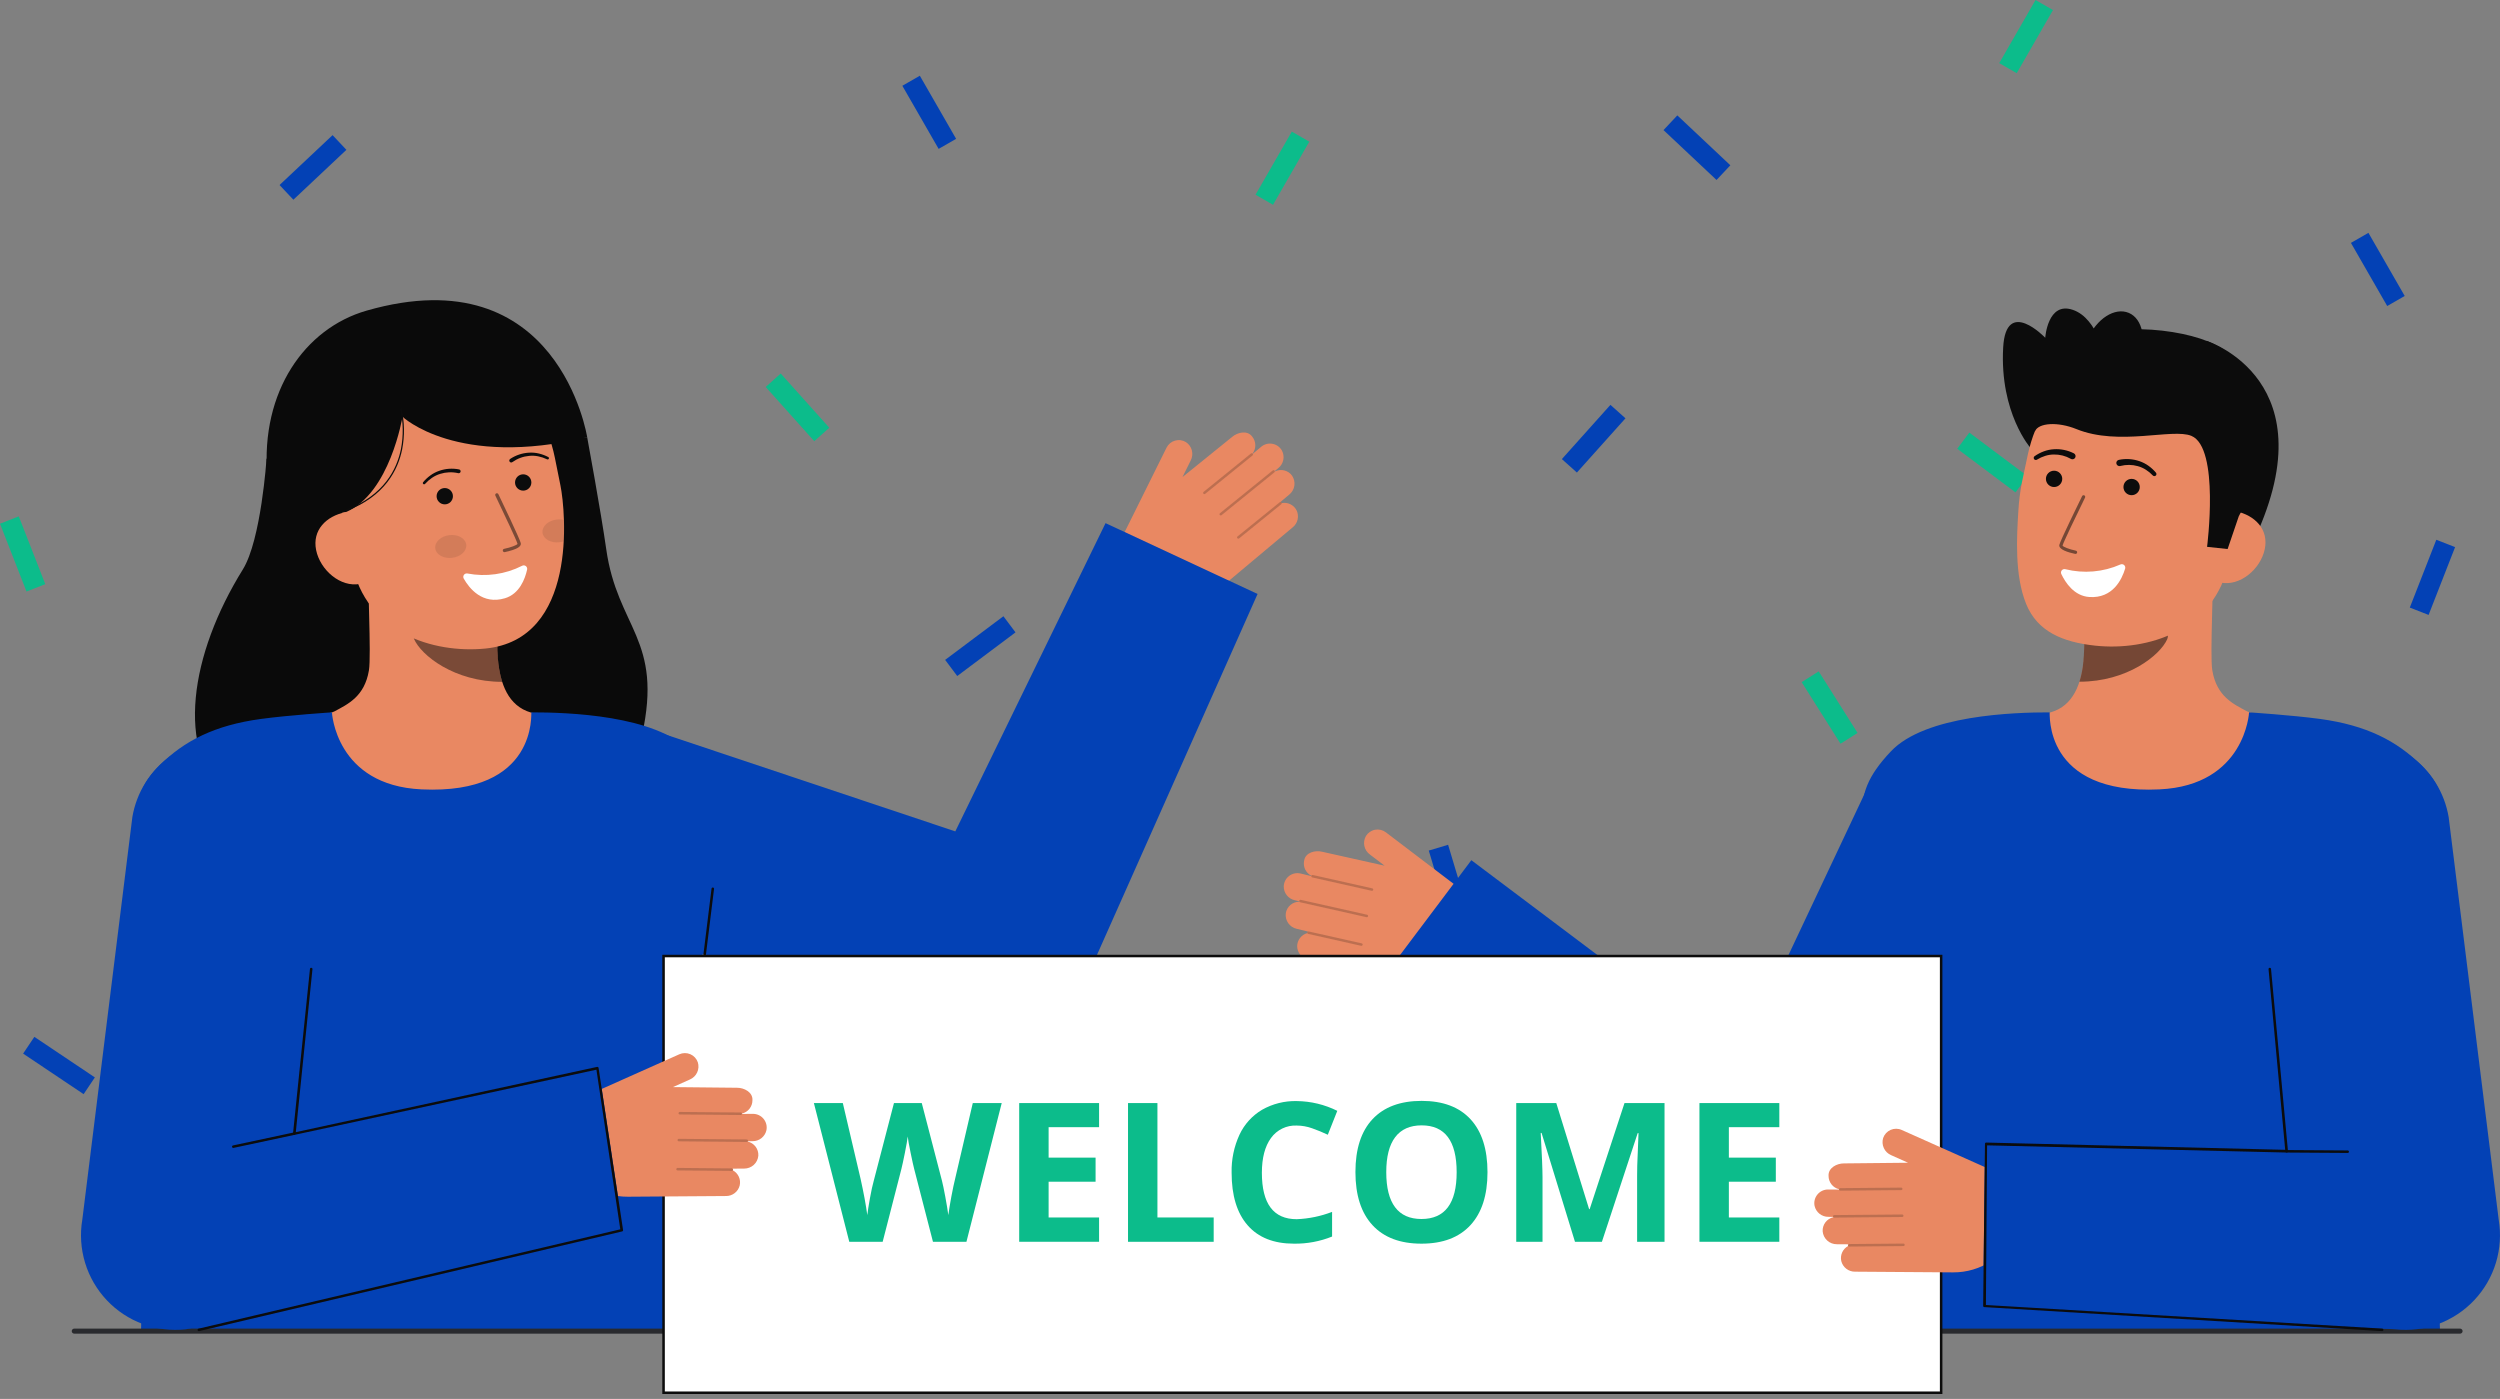    <svg
          width="277"
          height="155"
          viewBox="0 0 277 155"
          fill="none"
          xmlns="http://www.w3.org/2000/svg"
        >
          <rect x="0" y="0" width="277" height="155" fill="#808080" stroke="none"/>
          <g clip-path="url(#clip0_1_1577)">
            <path
              d="M269.943 59.807L267.006 67.32L269.088 68.134L272.025 60.621L269.943 59.807Z"
              fill="#0341B5"
            />
            <path
              d="M86.504 41.385L84.839 42.876L90.221 48.885L91.886 47.394L86.504 41.385Z"
              fill="#0CBC8B"
            />
            <path
              d="M111.177 68.279L104.721 73.115L106.061 74.904L112.517 70.068L111.177 68.279Z"
              fill="#0341B5"
            />
            <path
              d="M185.848 12.785L184.316 14.413L190.191 19.941L191.723 18.313L185.848 12.785Z"
              fill="#0341B5"
            />
            <path
              d="M143.132 14.583L139.112 21.576L141.05 22.69L145.07 15.697L143.132 14.583Z"
              fill="#0CBC8B"
            />
            <path
              d="M201.513 74.388L199.623 75.581L203.928 82.403L205.818 81.21L201.513 74.388Z"
              fill="#0CBC8B"
            />
            <path
              d="M113.857 107.606L111.858 108.605L115.463 115.821L117.462 114.822L113.857 107.606Z"
              fill="#0CBC8B"
            />
            <path
              d="M84.602 88.62L82.285 96.346L84.426 96.988L86.742 89.261L84.602 88.62Z"
              fill="#0341B5"
            />
            <path
              d="M224.532 112.697L217.832 117.19L219.077 119.046L225.777 114.553L224.532 112.697Z"
              fill="#0341B5"
            />
            <path
              d="M225.535 0.001L221.515 6.994L223.453 8.108L227.473 1.115L225.535 0.001Z"
              fill="#0CBC8B"
            />
            <path
              d="M2.082 57.213L-0 58.027L2.936 65.54L5.018 64.726L2.082 57.213Z"
              fill="#0CBC8B"
            />
            <path
              d="M218.2 47.931L216.86 49.721L223.316 54.557L224.656 52.767L218.2 47.931Z"
              fill="#0CBC8B"
            />
            <path
              d="M36.849 14.973L30.974 20.501L32.506 22.129L38.381 16.601L36.849 14.973Z"
              fill="#0341B5"
            />
            <path
              d="M101.918 8.39L99.98 9.504L104 16.497L105.938 15.383L101.918 8.39Z"
              fill="#0341B5"
            />
            <path
              d="M22.875 96.195L18.57 103.017L20.46 104.21L24.765 97.388L22.875 96.195Z"
              fill="#0CBC8B"
            />
            <path
              d="M3.807 114.883L2.562 116.74L9.266 121.233L10.511 119.376L3.807 114.883Z"
              fill="#0341B5"
            />
            <path
              d="M262.421 25.799L260.483 26.913L264.503 33.907L266.441 32.793L262.421 25.799Z"
              fill="#0341B5"
            />
            <path
              d="M178.436 44.858L173.055 50.867L174.72 52.358L180.102 46.349L178.436 44.858Z"
              fill="#0341B5"
            />
            <path
              d="M131.192 112.587L127.587 119.803L129.587 120.802L133.192 113.586L131.192 112.587Z"
              fill="#0CBC8B"
            />
            <path
              d="M160.449 93.601L158.308 94.243L160.625 101.969L162.766 101.328L160.449 93.601Z"
              fill="#0341B5"
            />
            <path
              d="M161.17 98.01L153.551 92.219C153.384 92.092 153.192 92.001 152.987 91.952C152.783 91.903 152.57 91.897 152.363 91.935C152.157 91.972 151.96 92.053 151.786 92.171C151.612 92.289 151.464 92.442 151.352 92.62C151.156 92.955 151.091 93.351 151.17 93.731C151.25 94.111 151.467 94.448 151.781 94.677L153.415 95.919L146.485 94.372C145.718 94.187 144.657 94.45 144.506 95.325C144.426 95.658 144.461 96.008 144.605 96.318C144.75 96.628 144.995 96.881 145.301 97.034C145.297 97.04 145.295 97.048 145.293 97.055C145.292 97.061 145.292 97.067 145.293 97.072L144.109 96.786C143.89 96.734 143.661 96.73 143.441 96.777C143.22 96.823 143.013 96.919 142.833 97.056C142.654 97.192 142.508 97.368 142.405 97.568C142.302 97.769 142.245 97.99 142.239 98.216C142.235 98.571 142.354 98.916 142.575 99.195C142.796 99.473 143.106 99.666 143.452 99.743L143.955 99.865C143.959 99.881 143.965 99.897 143.973 99.911C143.614 99.908 143.265 100.032 142.989 100.263C142.714 100.493 142.529 100.814 142.468 101.168C142.412 101.558 142.506 101.954 142.73 102.277C142.953 102.601 143.291 102.828 143.675 102.913L144.926 103.216C144.905 103.224 144.887 103.237 144.872 103.254C144.858 103.27 144.848 103.29 144.842 103.312C144.837 103.338 144.84 103.365 144.85 103.389C144.529 103.475 144.245 103.664 144.042 103.927C143.839 104.19 143.728 104.513 143.726 104.845C143.732 105.194 143.854 105.531 144.075 105.801C144.295 106.071 144.601 106.26 144.941 106.335L155.496 108.885C156.973 109.241 158.522 109.149 159.946 108.619C161.369 108.09 162.603 107.147 163.487 105.912C164.25 104.847 164.567 103.527 164.372 102.232C164.177 100.937 163.484 99.769 162.441 98.976L161.17 98.01Z"
              fill="#E98862"
            />
            <g opacity="0.2">
              <path
                d="M152.152 98.599C152.144 98.634 152.121 98.665 152.09 98.684C152.059 98.703 152.022 98.71 151.986 98.701L145.398 97.221C145.38 97.217 145.363 97.209 145.348 97.198C145.333 97.188 145.32 97.174 145.31 97.159C145.3 97.144 145.294 97.126 145.291 97.108C145.288 97.09 145.288 97.072 145.292 97.054C145.296 97.036 145.304 97.019 145.314 97.004C145.325 96.989 145.338 96.976 145.354 96.966C145.369 96.956 145.387 96.95 145.405 96.947C145.423 96.943 145.441 96.944 145.459 96.948L152.047 98.429C152.065 98.433 152.082 98.44 152.097 98.451C152.113 98.462 152.125 98.475 152.135 98.491C152.145 98.506 152.152 98.524 152.155 98.542C152.158 98.56 152.157 98.579 152.153 98.597L152.152 98.599Z"
                fill="#0C0C0C"
              />
            </g>
            <g opacity="0.2">
              <path
                d="M151.58 101.523C151.571 101.559 151.549 101.589 151.517 101.609C151.486 101.628 151.448 101.634 151.412 101.625L144.06 99.974C144.042 99.97 144.025 99.962 144.01 99.952C143.995 99.941 143.982 99.928 143.972 99.912C143.962 99.897 143.955 99.879 143.952 99.861C143.949 99.843 143.95 99.824 143.954 99.806C143.963 99.771 143.986 99.74 144.017 99.72C144.048 99.701 144.085 99.694 144.122 99.701L151.474 101.352C151.492 101.356 151.509 101.364 151.524 101.374C151.539 101.385 151.552 101.398 151.562 101.414C151.572 101.43 151.579 101.447 151.582 101.465C151.585 101.483 151.584 101.502 151.58 101.52V101.523Z"
                fill="#0C0C0C"
              />
            </g>
            <g opacity="0.2">
              <path
                d="M150.978 104.693C150.97 104.728 150.947 104.759 150.916 104.778C150.885 104.797 150.848 104.804 150.812 104.796L144.947 103.478C144.911 103.47 144.879 103.448 144.86 103.417C144.84 103.386 144.833 103.348 144.841 103.311C144.849 103.275 144.871 103.244 144.903 103.224C144.934 103.204 144.972 103.198 145.008 103.206L150.873 104.523C150.891 104.527 150.908 104.534 150.923 104.545C150.939 104.556 150.951 104.569 150.961 104.585C150.971 104.6 150.978 104.618 150.981 104.636C150.984 104.654 150.983 104.673 150.979 104.691L150.978 104.693Z"
                fill="#0C0C0C"
              />
            </g>
            <path
              d="M124.999 58.176L129.253 49.603C129.346 49.415 129.478 49.248 129.639 49.113C129.801 48.978 129.989 48.879 130.191 48.821C130.393 48.763 130.605 48.747 130.813 48.776C131.021 48.804 131.222 48.875 131.401 48.985C131.726 49.198 131.96 49.524 132.058 49.9C132.156 50.276 132.111 50.675 131.932 51.019L131.02 52.858L136.54 48.395C137.146 47.888 138.213 47.653 138.737 48.369C138.956 48.631 139.08 48.961 139.089 49.303C139.097 49.645 138.99 49.98 138.783 50.253C138.79 50.258 138.795 50.263 138.8 50.268C138.803 50.273 138.806 50.278 138.808 50.284L139.742 49.501C139.915 49.357 140.118 49.252 140.336 49.196C140.555 49.14 140.783 49.133 141.004 49.176C141.226 49.219 141.435 49.311 141.616 49.445C141.797 49.579 141.946 49.752 142.052 49.951C142.213 50.268 142.26 50.63 142.186 50.977C142.111 51.325 141.92 51.636 141.644 51.859L141.246 52.192C141.251 52.208 141.252 52.224 141.251 52.241C141.571 52.078 141.939 52.035 142.288 52.119C142.638 52.203 142.946 52.408 143.158 52.698C143.38 53.023 143.472 53.419 143.415 53.808C143.358 54.197 143.157 54.551 142.851 54.798L141.864 55.624C141.886 55.622 141.908 55.626 141.929 55.634C141.95 55.643 141.968 55.656 141.982 55.673C141.998 55.694 142.008 55.719 142.01 55.746C142.336 55.68 142.674 55.723 142.973 55.869C143.271 56.014 143.514 56.254 143.663 56.551C143.813 56.866 143.853 57.222 143.776 57.562C143.698 57.902 143.508 58.206 143.236 58.425L134.913 65.398C133.748 66.373 132.319 66.979 130.808 67.137C129.297 67.294 127.774 66.998 126.433 66.284C125.277 65.669 124.406 64.627 124.006 63.38C123.606 62.133 123.707 60.779 124.289 59.606L124.999 58.176Z"
              fill="#E98862"
            />
            <g opacity="0.2">
              <path
                d="M133.34 54.698C133.363 54.726 133.397 54.743 133.434 54.747C133.47 54.75 133.507 54.739 133.535 54.716L138.781 50.464C138.81 50.44 138.828 50.407 138.832 50.37C138.836 50.333 138.825 50.296 138.802 50.267C138.778 50.238 138.744 50.22 138.708 50.216C138.671 50.212 138.634 50.223 138.605 50.247L133.359 54.499C133.331 54.522 133.313 54.556 133.309 54.592C133.305 54.629 133.316 54.666 133.339 54.694L133.34 54.698Z"
                fill="#0C0C0C"
              />
            </g>
            <g opacity="0.2">
              <path
                d="M135.151 57.063C135.175 57.091 135.209 57.109 135.245 57.112C135.282 57.116 135.318 57.104 135.347 57.081L141.201 52.336C141.23 52.312 141.248 52.279 141.252 52.242C141.255 52.206 141.245 52.169 141.222 52.14C141.198 52.113 141.164 52.095 141.128 52.091C141.092 52.088 141.055 52.098 141.026 52.12L135.17 56.864C135.141 56.887 135.123 56.921 135.119 56.958C135.115 56.994 135.126 57.031 135.149 57.059L135.151 57.063Z"
                fill="#0C0C0C"
              />
            </g>
            <g opacity="0.2">
              <path
                d="M137.098 59.636C137.122 59.664 137.156 59.682 137.193 59.685C137.229 59.689 137.266 59.678 137.294 59.654L141.964 55.869C141.993 55.846 142.011 55.812 142.015 55.775C142.019 55.738 142.008 55.701 141.984 55.672C141.961 55.644 141.927 55.625 141.89 55.621C141.854 55.618 141.817 55.629 141.788 55.652L137.117 59.437C137.088 59.46 137.07 59.494 137.066 59.531C137.062 59.567 137.073 59.604 137.096 59.633L137.098 59.636Z"
                fill="#0C0C0C"
              />
            </g>
            <path
              d="M29.534 50.825C29.534 50.825 28.934 59.827 26.909 63.092C21.079 72.494 19.39 83.07 25.228 88.596C31.067 94.122 68.306 94.198 71.127 81.489C73.502 70.789 68.405 69.638 67.165 60.812C66.604 56.818 65.06 48.444 65.06 48.444"
              fill="#0A0A0A"
            />
            <path
              d="M61.489 79.626C61.425 79.617 60.712 91.454 46.961 90.422C37.442 89.708 34.048 79.608 33.83 79.608C34.856 79.39 36.585 79.073 37.04 78.83C38.539 78.024 40.393 77.186 40.877 74.275C41.157 72.599 40.683 64.014 40.829 62.316L55.44 65.579C55.236 69.164 53.807 77.475 58.816 78.946C59.649 79.189 60.547 79.413 61.489 79.626Z"
              fill="#E98862"
            />
            <path
              opacity="0.5"
              d="M55.645 75.549C55.416 74.812 55.269 74.052 55.206 73.282C55.045 71.525 55.077 69.757 55.301 68.007C52.332 67.606 49.534 66.381 47.226 64.469C46.955 65.471 45.462 69.85 45.876 70.802C46.656 72.602 50.326 75.549 55.645 75.549Z"
              fill="#0C0C0C"
            />
            <path
              d="M53.756 71.862C47.995 72.421 40.541 70.115 38.997 62.443L37.604 55.521C36.06 47.849 38.837 40.819 46.061 39.366C53.284 37.913 59.935 43.044 61.479 50.716L62.096 53.781C62.688 56.724 64.034 70.867 53.756 71.862Z"
              fill="#E98862"
            />
            <path
              opacity="0.1"
              d="M50.094 61.809C51.042 61.696 51.743 61.04 51.66 60.345C51.577 59.65 50.741 59.178 49.793 59.291C48.845 59.404 48.144 60.059 48.227 60.755C48.31 61.45 49.146 61.922 50.094 61.809Z"
              fill="#0C0C0C"
            />
            <path
              opacity="0.1"
              d="M60.111 59.029C60.195 59.723 61.032 60.195 61.98 60.083C62.144 60.063 62.305 60.026 62.462 59.974C62.506 59.146 62.508 58.349 62.484 57.612C62.221 57.546 61.947 57.53 61.678 57.565C60.73 57.676 60.029 58.332 60.111 59.029Z"
              fill="#0C0C0C"
            />
            <path
              opacity="0.5"
              d="M55.922 61.175C55.927 61.175 55.932 61.174 55.936 61.173C56.229 61.112 56.518 61.035 56.803 60.942C57.227 60.8 57.78 60.567 57.704 60.183C57.617 59.746 55.469 55.271 55.225 54.763C55.215 54.739 55.201 54.719 55.183 54.702C55.165 54.684 55.143 54.671 55.12 54.662C55.096 54.654 55.071 54.65 55.046 54.651C55.021 54.652 54.997 54.658 54.974 54.669C54.952 54.68 54.932 54.695 54.915 54.714C54.899 54.733 54.886 54.755 54.878 54.778C54.87 54.802 54.867 54.827 54.869 54.852C54.871 54.877 54.879 54.901 54.89 54.923C55.806 56.829 57.281 59.963 57.34 60.257C57.293 60.394 56.59 60.662 55.864 60.809C55.84 60.813 55.816 60.821 55.796 60.834C55.775 60.847 55.757 60.864 55.743 60.883C55.728 60.903 55.718 60.926 55.712 60.949C55.707 60.973 55.706 60.998 55.71 61.022C55.714 61.046 55.722 61.069 55.735 61.09C55.748 61.111 55.765 61.129 55.785 61.143C55.804 61.157 55.827 61.167 55.85 61.173C55.874 61.179 55.899 61.179 55.923 61.176L55.922 61.175Z"
              fill="#0C0C0C"
            />
            <path
              d="M31.84 58.007L38.316 56.742C43.208 54.696 44.596 46.171 44.596 46.171C44.596 46.171 50.633 51.92 65.061 48.444C65.061 48.444 61.927 28.302 40.622 34.417C33.753 36.388 28.887 43.39 29.61 52.665C30.118 59.162 31.84 58.007 31.84 58.007Z"
              fill="#0A0A0A"
            />
            <path
              d="M39.916 64.69C37.721 65.132 35.469 63.142 35.026 60.946C34.584 58.751 36.12 57.182 38.316 56.74L39.743 57.984L41.803 64.31L39.916 64.69Z"
              fill="#E98862"
            />
            <path
              d="M56.782 51.194C57.331 50.805 57.973 50.569 58.643 50.51C58.98 50.477 59.319 50.496 59.65 50.565C59.984 50.633 60.308 50.743 60.614 50.892L60.624 50.896C60.658 50.911 60.697 50.912 60.731 50.899C60.766 50.886 60.794 50.86 60.81 50.827C60.826 50.793 60.828 50.755 60.816 50.719C60.804 50.684 60.778 50.656 60.745 50.639C60.42 50.467 60.075 50.337 59.718 50.252C59.358 50.165 58.987 50.132 58.618 50.155C57.869 50.196 57.146 50.437 56.522 50.853C56.499 50.869 56.479 50.889 56.464 50.913C56.448 50.936 56.438 50.962 56.432 50.99C56.427 51.017 56.427 51.046 56.433 51.073C56.439 51.101 56.45 51.127 56.465 51.15C56.481 51.173 56.502 51.193 56.525 51.209C56.548 51.224 56.575 51.234 56.602 51.24C56.63 51.245 56.658 51.245 56.686 51.239C56.713 51.233 56.739 51.222 56.763 51.206L56.768 51.203L56.782 51.194Z"
              fill="#0C0C0C"
            />
            <path
              d="M50.866 52.011C50.131 51.865 49.37 51.919 48.662 52.167C48.312 52.287 47.983 52.459 47.684 52.678C47.387 52.893 47.118 53.145 46.883 53.428C46.86 53.456 46.848 53.493 46.85 53.529C46.853 53.566 46.869 53.6 46.896 53.625C46.923 53.65 46.959 53.663 46.996 53.662C47.033 53.661 47.068 53.646 47.093 53.62L47.101 53.612C47.327 53.357 47.584 53.132 47.867 52.941C48.146 52.751 48.452 52.603 48.776 52.505C49.417 52.303 50.101 52.275 50.757 52.423L50.774 52.428C50.829 52.441 50.887 52.432 50.935 52.402C50.983 52.373 51.018 52.325 51.032 52.27C51.045 52.215 51.036 52.157 51.006 52.109C50.977 52.06 50.929 52.026 50.874 52.013L50.866 52.011Z"
              fill="#0C0C0C"
            />
            <path
              d="M38.321 56.635C42.674 55.014 44.118 52.008 44.563 49.771C44.851 48.279 44.824 46.744 44.484 45.263L44.349 45.3C44.684 46.762 44.71 48.277 44.425 49.749C43.986 51.95 42.562 54.907 38.272 56.504L38.321 56.635Z"
              fill="#0C0C0C"
            />
            <path
              d="M72.688 81.034L114.021 94.85L101.886 100.244L122.495 57.963L139.339 65.813L120.217 108.787C119.25 110.96 117.533 112.713 115.381 113.724C113.228 114.736 110.783 114.94 108.493 114.298L108.082 114.181L66.123 102.401L72.688 81.034Z"
              fill="#0341B5"
            />
            <path
              d="M46.705 87.463C37.179 87.014 36.778 78.928 36.778 78.928C36.778 78.928 32.058 79.234 28.921 79.658C23.784 80.353 20.395 82.095 17.698 84.791C15.19 87.3 13.662 90.015 15.278 107.343C16.449 119.891 15.625 147.489 15.625 147.489H73.674C73.674 147.489 77.727 107.617 78.208 101.97C79.125 91.187 81.716 88.807 76.466 83.253C72.659 79.225 62.831 78.928 58.875 78.929C58.81 78.929 59.677 88.074 46.705 87.463Z"
              fill="#0341B5"
            />
            <path
              d="M57.853 62.687C55.982 63.639 53.846 63.94 51.784 63.542C51.713 63.529 51.639 63.536 51.572 63.563C51.504 63.59 51.446 63.636 51.403 63.695C51.361 63.754 51.336 63.823 51.332 63.896C51.327 63.968 51.344 64.041 51.379 64.104C51.993 65.187 53.452 67.038 55.953 66.284C57.568 65.796 58.178 64.135 58.405 63.107C58.42 63.036 58.415 62.962 58.39 62.894C58.365 62.825 58.321 62.766 58.263 62.721C58.205 62.677 58.136 62.651 58.063 62.645C57.99 62.639 57.918 62.653 57.853 62.687Z"
              fill="white"
            />
            <path
              d="M57.971 54.363C58.47 54.363 58.875 53.958 58.875 53.459C58.875 52.959 58.47 52.554 57.971 52.554C57.471 52.554 57.066 52.959 57.066 53.459C57.066 53.958 57.471 54.363 57.971 54.363Z"
              fill="#0C0C0C"
            />
            <path
              d="M49.28 55.884C49.779 55.884 50.184 55.479 50.184 54.98C50.184 54.48 49.779 54.075 49.28 54.075C48.78 54.075 48.375 54.48 48.375 54.98C48.375 55.479 48.78 55.884 49.28 55.884Z"
              fill="#0C0C0C"
            />
            <path
              d="M78.079 105.898C78.073 105.899 78.067 105.899 78.061 105.898C78.024 105.894 77.991 105.875 77.968 105.845C77.945 105.816 77.935 105.779 77.94 105.743L78.838 98.456C78.841 98.438 78.846 98.42 78.855 98.404C78.864 98.388 78.876 98.374 78.891 98.362C78.905 98.351 78.922 98.343 78.94 98.338C78.957 98.333 78.976 98.332 78.994 98.335C79.012 98.337 79.03 98.343 79.046 98.352C79.062 98.361 79.076 98.373 79.087 98.388C79.099 98.402 79.107 98.418 79.112 98.436C79.117 98.454 79.118 98.472 79.116 98.491L78.217 105.777C78.212 105.81 78.196 105.841 78.171 105.864C78.145 105.886 78.112 105.898 78.079 105.898Z"
              fill="#0C0C0C"
            />
            <path
              d="M225.013 49.674C225.013 49.674 221.55 45.785 221.952 38.503C222.263 32.864 226.612 37.424 226.612 37.424C226.612 37.424 226.876 33.366 229.676 34.333C232.477 35.299 233.264 39.773 233.264 39.773"
              fill="#0C0C0C"
            />
            <path
              d="M244.473 37.763C244.473 37.763 258.459 42.144 249.432 60.479L248.151 60.311L245.55 59.972"
              fill="#0C0C0C"
            />
            <path
              d="M224.577 79.596C224.641 79.588 225.352 91.385 239.057 90.356C248.544 89.645 251.927 79.579 252.145 79.579C251.122 79.362 249.399 79.046 248.945 78.803C247.451 78.001 245.602 77.165 245.121 74.264C244.843 72.592 245.314 64.038 245.169 62.346L230.606 65.596C230.809 69.169 232.234 77.453 227.242 78.919C226.411 79.161 225.516 79.384 224.577 79.596Z"
              fill="#E98862"
            />
            <path
              opacity="0.52"
              d="M230.402 75.534C230.63 74.798 230.777 74.04 230.84 73.273C231 71.522 230.968 69.76 230.745 68.016C233.705 67.617 236.493 66.395 238.794 64.49C239.064 65.488 240.551 69.852 240.139 70.801C239.361 72.596 235.703 75.534 230.402 75.534Z"
              fill="#0C0C0C"
            />
            <path
              d="M232.148 71.538C237.883 72.156 245.337 69.94 246.959 62.311L248.422 55.427C250.043 47.799 247.352 40.762 240.168 39.235C232.985 37.708 226.301 42.751 224.68 50.38L224.032 53.428C223.828 54.478 223.695 55.541 223.635 56.609C223.457 59.431 223.197 63.724 224.499 66.923C225.728 69.943 228.484 71.144 232.148 71.538Z"
              fill="#E98862"
            />
            <path
              d="M227.592 53.963C228.092 53.963 228.497 53.558 228.497 53.058C228.497 52.559 228.092 52.154 227.592 52.154C227.093 52.154 226.688 52.559 226.688 53.058C226.688 53.558 227.093 53.963 227.592 53.963Z"
              fill="#0C0C0C"
            />
            <path
              d="M236.183 54.867C236.682 54.867 237.087 54.462 237.087 53.963C237.087 53.463 236.682 53.058 236.183 53.058C235.683 53.058 235.278 53.463 235.278 53.963C235.278 54.462 235.683 54.867 236.183 54.867Z"
              fill="#0C0C0C"
            />
            <path
              d="M246.019 64.541C248.202 65.005 250.468 63.045 250.932 60.862C251.396 58.679 249.882 57.099 247.699 56.635L246.263 57.859L244.142 64.142L246.019 64.541Z"
              fill="#E98862"
            />
            <path
              d="M244.544 60.59C244.544 60.59 245.962 49.62 242.813 48.297C240.718 47.417 234.798 49.46 230.075 47.545C228.009 46.707 225.864 46.833 225.455 47.806C225.292 48.191 225.105 42.152 229.342 38.442C232.715 35.487 241.675 36.249 245.434 38.188C255.842 43.555 248.057 57.202 248.057 57.202L246.821 60.834L244.544 60.59Z"
              fill="#0C0C0C"
            />
            <g opacity="0.52">
              <path
                d="M229.945 61.375L229.931 61.373C229.227 61.225 228.063 60.898 228.173 60.372C228.265 59.936 230.447 55.477 230.696 54.97C230.717 54.926 230.755 54.893 230.801 54.877C230.847 54.862 230.897 54.865 230.941 54.886C230.985 54.908 231.018 54.946 231.034 54.991C231.049 55.037 231.046 55.088 231.025 55.131C230.057 57.106 228.594 60.151 228.531 60.447C228.575 60.587 229.277 60.861 230.006 61.014C230.052 61.024 230.092 61.051 230.118 61.09C230.144 61.129 230.154 61.177 230.147 61.223C230.139 61.269 230.114 61.311 230.076 61.339C230.039 61.367 229.992 61.38 229.945 61.375Z"
                fill="#0C0C0C"
              />
            </g>
            <path
              d="M229.783 50.229C229.091 49.88 228.318 49.724 227.546 49.777C227.166 49.801 226.792 49.882 226.436 50.017C226.084 50.148 225.75 50.324 225.442 50.54C225.391 50.572 225.354 50.624 225.34 50.684C225.327 50.743 225.337 50.806 225.369 50.858C225.401 50.91 225.452 50.947 225.511 50.962C225.571 50.976 225.633 50.967 225.686 50.936L225.702 50.926C225.984 50.751 226.288 50.612 226.605 50.513C226.917 50.413 227.243 50.361 227.571 50.359C228.22 50.349 228.859 50.511 229.425 50.829L229.446 50.841C229.486 50.865 229.53 50.88 229.575 50.887C229.621 50.893 229.667 50.891 229.712 50.879C229.757 50.868 229.799 50.848 229.835 50.82C229.872 50.792 229.903 50.758 229.927 50.718C229.95 50.678 229.965 50.634 229.971 50.588C229.978 50.543 229.975 50.496 229.963 50.452C229.951 50.407 229.931 50.365 229.903 50.329C229.875 50.292 229.84 50.261 229.8 50.238L229.783 50.229Z"
              fill="#0C0C0C"
            />
            <path
              d="M234.955 51.627C235.583 51.466 236.242 51.473 236.867 51.649C237.183 51.736 237.485 51.869 237.761 52.046C238.042 52.224 238.299 52.436 238.527 52.678L238.54 52.69C238.583 52.732 238.64 52.756 238.7 52.756C238.76 52.756 238.818 52.733 238.862 52.692C238.905 52.651 238.931 52.595 238.934 52.535C238.937 52.475 238.917 52.416 238.878 52.371C238.635 52.083 238.358 51.828 238.052 51.61C237.742 51.388 237.401 51.214 237.041 51.093C236.308 50.843 235.521 50.795 234.763 50.954C234.718 50.964 234.675 50.982 234.638 51.008C234.6 51.035 234.568 51.068 234.543 51.106C234.493 51.184 234.476 51.279 234.495 51.37C234.515 51.46 234.57 51.539 234.648 51.59C234.726 51.64 234.821 51.657 234.912 51.637L234.929 51.633L234.955 51.627Z"
              fill="#0C0C0C"
            />
            <path
              d="M228.838 63.067C230.876 63.576 233.024 63.392 234.945 62.543C235.012 62.514 235.085 62.505 235.157 62.516C235.229 62.527 235.296 62.558 235.35 62.606C235.405 62.654 235.445 62.716 235.465 62.786C235.486 62.856 235.486 62.93 235.466 63C235.108 64.193 234.102 66.325 231.496 66.148C229.812 66.035 228.846 64.552 228.394 63.601C228.363 63.535 228.351 63.461 228.36 63.389C228.369 63.316 228.399 63.248 228.446 63.192C228.493 63.136 228.554 63.094 228.624 63.072C228.693 63.05 228.768 63.048 228.838 63.067Z"
              fill="white"
            />
            <path
              d="M236.922 40.005C237.896 37.719 237.426 35.331 235.874 34.67C234.321 34.008 232.274 35.325 231.3 37.61C230.327 39.895 230.796 42.283 232.349 42.944C233.901 43.606 235.949 42.29 236.922 40.005Z"
              fill="#0C0C0C"
            />
            <path
              d="M239.27 87.463C248.796 87.014 249.197 78.928 249.197 78.928C249.197 78.928 253.916 79.234 257.054 79.658C262.191 80.353 265.58 82.095 268.276 84.791C270.785 87.3 272.312 90.015 270.696 107.343C269.526 119.891 270.35 147.489 270.35 147.489H212.301C212.301 147.489 208.248 107.618 207.767 101.97C206.85 91.187 204.259 88.807 209.509 83.253C213.316 79.225 223.144 78.928 227.1 78.929C227.164 78.929 226.298 88.074 239.27 87.463Z"
              fill="#0341B5"
            />
            <path
              d="M207.63 85.75L192.622 117.567L163.025 95.31L151.269 110.942L190.46 140.414C190.811 140.675 191.177 140.913 191.557 141.129C192.677 141.757 193.909 142.157 195.184 142.308C196.459 142.46 197.751 142.358 198.986 142.01C200.222 141.662 201.376 141.074 202.385 140.279C203.393 139.485 204.234 138.499 204.862 137.38L205.032 137.077L227.929 96.207L207.63 85.75Z"
              fill="#0341B5"
            />
            <path
              d="M272.577 147.769H8.227C8.153 147.769 8.082 147.739 8.03 147.687C7.977 147.635 7.948 147.563 7.948 147.489C7.948 147.415 7.977 147.344 8.03 147.292C8.082 147.239 8.153 147.21 8.227 147.21H272.577C272.651 147.21 272.722 147.239 272.774 147.292C272.827 147.344 272.856 147.415 272.856 147.489C272.856 147.563 272.827 147.635 272.774 147.687C272.722 147.739 272.651 147.769 272.577 147.769Z"
              fill="#292A2E"
            />
            <path d="M215.079 105.929H73.522V154.315H215.079V105.929Z" fill="white" />
            <path
              d="M215.218 154.455H73.382V105.789H215.218V154.455ZM73.662 154.176H214.939V106.069H73.662V154.176Z"
              fill="#0C0C0C"
            />
            <path
              d="M66.532 120.717L75.27 116.814C75.463 116.728 75.67 116.684 75.88 116.683C76.091 116.682 76.299 116.724 76.492 116.808C76.685 116.892 76.858 117.015 77.001 117.17C77.143 117.324 77.252 117.507 77.32 117.705C77.435 118.076 77.408 118.477 77.244 118.829C77.08 119.181 76.792 119.46 76.434 119.611L74.56 120.45L81.66 120.523C82.45 120.517 83.422 121.015 83.37 121.901C83.373 122.243 83.259 122.576 83.048 122.846C82.836 123.115 82.54 123.305 82.207 123.384C82.209 123.391 82.21 123.399 82.21 123.407C82.21 123.412 82.208 123.418 82.207 123.424L83.424 123.415C83.65 123.414 83.873 123.462 84.077 123.558C84.281 123.653 84.461 123.793 84.604 123.967C84.747 124.141 84.85 124.345 84.905 124.564C84.959 124.782 84.964 125.01 84.92 125.231C84.842 125.578 84.648 125.887 84.369 126.108C84.091 126.328 83.745 126.446 83.39 126.442L82.872 126.446C82.865 126.461 82.855 126.475 82.844 126.487C83.194 126.565 83.505 126.766 83.722 127.053C83.938 127.34 84.044 127.695 84.023 128.054C83.988 128.445 83.807 128.81 83.516 129.074C83.224 129.338 82.844 129.483 82.45 129.479L81.163 129.488C81.181 129.5 81.196 129.517 81.207 129.536C81.217 129.556 81.223 129.577 81.224 129.6C81.222 129.626 81.214 129.651 81.198 129.673C81.491 129.83 81.725 130.079 81.862 130.381C82 130.683 82.034 131.022 81.96 131.346C81.876 131.685 81.68 131.985 81.403 132.197C81.127 132.41 80.787 132.524 80.438 132.52L69.58 132.597C68.061 132.608 66.574 132.165 65.308 131.325C64.043 130.485 63.057 129.286 62.477 127.882C61.977 126.672 61.969 125.314 62.454 124.097C62.939 122.881 63.88 121.901 65.076 121.367L66.532 120.717Z"
              fill="#E98862"
            />
            <g opacity="0.2">
              <path
                d="M75.178 123.345C75.179 123.382 75.194 123.417 75.22 123.443C75.246 123.468 75.281 123.483 75.318 123.483L82.071 123.543C82.108 123.544 82.143 123.529 82.17 123.503C82.196 123.477 82.211 123.442 82.212 123.405C82.212 123.368 82.198 123.332 82.171 123.306C82.145 123.279 82.11 123.264 82.073 123.264L75.321 123.203C75.284 123.203 75.248 123.218 75.222 123.244C75.196 123.27 75.181 123.306 75.181 123.343L75.178 123.345Z"
                fill="#0C0C0C"
              />
            </g>
            <g opacity="0.2">
              <path
                d="M75.07 126.323C75.07 126.36 75.085 126.395 75.111 126.421C75.137 126.447 75.172 126.461 75.209 126.461L82.745 126.529C82.782 126.529 82.817 126.514 82.844 126.488C82.87 126.462 82.885 126.426 82.885 126.389C82.883 126.353 82.868 126.318 82.842 126.292C82.816 126.266 82.781 126.251 82.745 126.25L75.209 126.182C75.191 126.182 75.172 126.185 75.155 126.192C75.138 126.199 75.123 126.209 75.11 126.222C75.096 126.235 75.086 126.251 75.079 126.268C75.072 126.285 75.068 126.303 75.068 126.321L75.07 126.323Z"
                fill="#0C0C0C"
              />
            </g>
            <g opacity="0.2">
              <path
                d="M74.933 129.546C74.933 129.583 74.948 129.618 74.975 129.644C75.001 129.669 75.036 129.684 75.073 129.684L81.084 129.738C81.121 129.738 81.156 129.724 81.183 129.698C81.209 129.672 81.224 129.637 81.225 129.6C81.225 129.563 81.211 129.527 81.185 129.501C81.159 129.474 81.123 129.459 81.086 129.459L75.075 129.404C75.038 129.404 75.003 129.419 74.976 129.445C74.95 129.472 74.935 129.507 74.935 129.544L74.933 129.546Z"
                fill="#0C0C0C"
              />
            </g>
            <path
              d="M69.033 136.275L20.586 147.288C18.977 147.464 17.349 147.263 15.83 146.704C14.311 146.144 12.942 145.24 11.831 144.062C10.72 142.885 9.897 141.466 9.427 139.916C8.956 138.367 8.851 136.73 9.12 135.134L14.664 90.539C15.125 87.799 16.656 85.354 18.92 83.742C21.183 82.13 23.995 81.484 26.735 81.945C29.476 82.406 31.921 83.937 33.533 86.201C35.144 88.465 35.791 91.276 35.33 94.016L32.66 125.935L66.319 118.318L69.033 136.275Z"
              fill="#0341B5"
            />
            <path
              d="M25.849 127.19C25.814 127.189 25.78 127.176 25.754 127.152C25.729 127.128 25.713 127.095 25.71 127.06C25.708 127.025 25.719 126.99 25.74 126.963C25.762 126.936 25.794 126.917 25.828 126.912L32.579 125.47C32.597 125.467 32.616 125.468 32.634 125.472C32.652 125.477 32.669 125.485 32.683 125.496C32.698 125.506 32.711 125.52 32.72 125.536C32.729 125.552 32.735 125.569 32.738 125.588C32.743 125.624 32.734 125.662 32.712 125.691C32.69 125.721 32.657 125.741 32.621 125.746L25.87 127.188C25.863 127.189 25.856 127.19 25.849 127.19Z"
              fill="#0C0C0C"
            />
            <path
              d="M22.04 147.489C22.003 147.492 21.966 147.479 21.939 147.455C21.911 147.43 21.894 147.396 21.891 147.359C21.889 147.322 21.901 147.285 21.926 147.257C21.95 147.229 21.985 147.212 22.022 147.21L68.729 136.209L66.083 118.522L32.624 125.745C32.603 125.748 32.581 125.745 32.56 125.738C32.539 125.731 32.521 125.719 32.505 125.704C32.49 125.688 32.479 125.669 32.472 125.648C32.466 125.627 32.464 125.605 32.468 125.583L34.345 107.346C34.348 107.328 34.354 107.31 34.364 107.294C34.373 107.279 34.386 107.265 34.401 107.255C34.416 107.244 34.433 107.236 34.451 107.232C34.469 107.228 34.488 107.228 34.506 107.231C34.542 107.237 34.575 107.258 34.596 107.288C34.618 107.318 34.627 107.356 34.62 107.392L32.776 125.442L66.148 118.214C66.166 118.209 66.185 118.208 66.203 118.21C66.222 118.212 66.239 118.219 66.255 118.228C66.272 118.237 66.285 118.25 66.297 118.265C66.308 118.28 66.316 118.297 66.32 118.315L69.034 136.274C69.043 136.309 69.037 136.346 69.019 136.377C69.001 136.409 68.971 136.432 68.936 136.441L22.058 147.488C22.052 147.489 22.046 147.489 22.04 147.489Z"
              fill="#0C0C0C"
            />
            <path
              d="M219.442 129.099L210.704 125.197C210.512 125.111 210.304 125.066 210.094 125.065C209.884 125.064 209.676 125.107 209.483 125.191C209.29 125.274 209.117 125.398 208.974 125.552C208.832 125.706 208.723 125.889 208.654 126.088C208.54 126.459 208.567 126.859 208.731 127.212C208.894 127.564 209.183 127.842 209.541 127.994L211.415 128.832L204.314 128.905C203.525 128.899 202.552 129.398 202.604 130.284C202.602 130.626 202.716 130.959 202.927 131.228C203.139 131.497 203.435 131.687 203.768 131.766C203.766 131.774 203.765 131.781 203.764 131.789C203.765 131.795 203.766 131.8 203.768 131.806L202.551 131.797C202.325 131.796 202.102 131.845 201.898 131.94C201.694 132.036 201.514 132.176 201.371 132.35C201.227 132.524 201.125 132.727 201.07 132.946C201.015 133.165 201.01 133.393 201.055 133.614C201.133 133.96 201.327 134.27 201.605 134.49C201.884 134.711 202.23 134.829 202.585 134.825L203.103 134.828C203.11 134.844 203.12 134.857 203.131 134.869C202.781 134.948 202.469 135.149 202.253 135.436C202.037 135.723 201.93 136.077 201.952 136.436C201.986 136.828 202.168 137.192 202.459 137.456C202.751 137.721 203.131 137.865 203.525 137.861L204.812 137.87C204.794 137.883 204.779 137.899 204.768 137.919C204.758 137.938 204.752 137.96 204.751 137.982C204.752 138.008 204.761 138.034 204.776 138.055C204.484 138.212 204.25 138.461 204.113 138.763C203.975 139.066 203.941 139.405 204.014 139.729C204.099 140.067 204.295 140.367 204.572 140.58C204.848 140.793 205.188 140.907 205.537 140.902L216.395 140.98C217.914 140.99 219.402 140.547 220.667 139.707C221.933 138.867 222.918 137.668 223.498 136.264C223.998 135.053 224.006 133.695 223.521 132.479C223.036 131.262 222.095 130.283 220.899 129.749L219.442 129.099Z"
              fill="#E98862"
            />
            <g opacity="0.2">
              <path
                d="M210.796 131.728C210.796 131.764 210.781 131.799 210.754 131.825C210.728 131.851 210.693 131.865 210.656 131.865L203.904 131.926C203.886 131.926 203.867 131.923 203.85 131.916C203.833 131.909 203.818 131.899 203.805 131.886C203.792 131.873 203.781 131.858 203.774 131.841C203.767 131.824 203.763 131.806 203.763 131.787C203.763 131.769 203.766 131.751 203.773 131.734C203.78 131.717 203.79 131.701 203.803 131.688C203.816 131.675 203.831 131.665 203.848 131.658C203.865 131.65 203.883 131.647 203.902 131.647L210.654 131.586C210.691 131.586 210.726 131.6 210.753 131.627C210.779 131.653 210.794 131.688 210.794 131.725L210.796 131.728Z"
                fill="#0C0C0C"
              />
            </g>
            <g opacity="0.2">
              <path
                d="M210.905 134.706C210.905 134.742 210.89 134.777 210.864 134.803C210.838 134.829 210.803 134.843 210.767 134.844L203.231 134.911C203.194 134.911 203.158 134.897 203.132 134.871C203.106 134.844 203.091 134.809 203.091 134.772C203.092 134.735 203.107 134.7 203.133 134.674C203.159 134.648 203.194 134.633 203.231 134.632L210.766 134.564C210.803 134.564 210.839 134.579 210.865 134.605C210.891 134.631 210.906 134.667 210.906 134.704L210.905 134.706Z"
                fill="#0C0C0C"
              />
            </g>
            <g opacity="0.2">
              <path
                d="M211.042 137.929C211.041 137.965 211.027 138 211 138.026C210.974 138.052 210.939 138.066 210.902 138.066L204.891 138.121C204.873 138.121 204.855 138.117 204.838 138.11C204.821 138.104 204.805 138.093 204.792 138.081C204.779 138.068 204.769 138.052 204.761 138.035C204.754 138.019 204.75 138 204.75 137.982C204.75 137.964 204.754 137.946 204.76 137.929C204.767 137.912 204.777 137.896 204.79 137.883C204.803 137.87 204.818 137.859 204.835 137.852C204.852 137.845 204.87 137.841 204.889 137.841L210.9 137.787C210.937 137.787 210.972 137.802 210.999 137.828C211.025 137.854 211.039 137.89 211.039 137.927L211.042 137.929Z"
                fill="#0C0C0C"
              />
            </g>
            <path
              d="M219.735 144.658L265.388 147.288C266.997 147.464 268.626 147.263 270.145 146.704C271.664 146.144 273.032 145.24 274.143 144.062C275.254 142.885 276.077 141.466 276.548 139.916C277.018 138.367 277.123 136.73 276.855 135.134L271.312 90.538C271.083 89.181 270.59 87.882 269.86 86.716C269.13 85.55 268.177 84.539 267.056 83.741C265.935 82.943 264.668 82.373 263.327 82.065C261.986 81.756 260.597 81.715 259.24 81.944C257.883 82.172 256.585 82.665 255.418 83.395C254.252 84.126 253.241 85.078 252.443 86.199C251.645 87.32 251.075 88.587 250.767 89.928C250.459 91.269 250.418 92.658 250.646 94.015L253.316 127.89L219.936 126.699L219.735 144.658Z"
              fill="#0341B5"
            />
            <path
              d="M260.126 127.748C260.161 127.748 260.195 127.735 260.22 127.711C260.246 127.687 260.262 127.654 260.264 127.619C260.267 127.584 260.256 127.549 260.234 127.522C260.213 127.494 260.181 127.476 260.147 127.471L253.396 127.426C253.377 127.423 253.359 127.424 253.341 127.428C253.323 127.433 253.306 127.44 253.291 127.451C253.277 127.462 253.264 127.476 253.255 127.492C253.245 127.508 253.239 127.525 253.237 127.544C253.231 127.58 253.241 127.618 253.263 127.647C253.285 127.677 253.318 127.697 253.354 127.702L260.105 127.747C260.112 127.748 260.119 127.748 260.126 127.748Z"
              fill="#0C0C0C"
            />
            <path
              d="M263.935 147.489C263.972 147.492 264.009 147.479 264.037 147.455C264.064 147.43 264.081 147.396 264.084 147.359C264.086 147.322 264.074 147.285 264.049 147.257C264.025 147.229 263.99 147.212 263.953 147.21L220.039 144.593L220.171 126.906L253.35 127.702C253.371 127.705 253.393 127.702 253.414 127.695C253.435 127.688 253.453 127.676 253.469 127.661C253.484 127.645 253.495 127.626 253.502 127.605C253.508 127.584 253.51 127.562 253.506 127.54L251.629 107.347C251.627 107.329 251.62 107.311 251.611 107.296C251.601 107.28 251.588 107.266 251.573 107.256C251.558 107.245 251.541 107.238 251.523 107.234C251.505 107.229 251.487 107.229 251.469 107.232C251.45 107.235 251.433 107.242 251.417 107.252C251.402 107.261 251.388 107.274 251.378 107.289C251.367 107.304 251.359 107.321 251.355 107.339C251.351 107.357 251.351 107.375 251.354 107.393L253.199 127.399L220.107 126.597C220.089 126.593 220.07 126.591 220.052 126.594C220.033 126.596 220.016 126.602 219.999 126.611C219.983 126.621 219.969 126.633 219.958 126.648C219.947 126.663 219.939 126.68 219.934 126.698L219.735 144.657C219.726 144.692 219.732 144.73 219.75 144.761C219.769 144.792 219.798 144.815 219.833 144.825L263.916 147.487C263.922 147.488 263.929 147.489 263.935 147.489Z"
              fill="#0C0C0C"
            />
            <path
              d="M107.082 137.588H103.372L101.29 129.515C101.213 129.228 101.082 128.634 100.896 127.733C100.711 126.833 100.604 126.228 100.576 125.92C100.534 126.298 100.429 126.906 100.26 127.744C100.092 128.581 99.962 129.179 99.871 129.536L97.8 137.588H94.1L90.179 122.22H93.385L95.351 130.609C95.695 132.158 95.943 133.5 96.097 134.635C96.139 134.236 96.236 133.617 96.387 132.78C96.537 131.943 96.68 131.292 96.812 130.83L99.051 122.22H102.131L104.37 130.83C104.468 131.215 104.591 131.804 104.738 132.596C104.886 133.387 104.997 134.067 105.074 134.635C105.144 134.089 105.255 133.407 105.409 132.591C105.562 131.774 105.702 131.114 105.828 130.609L107.784 122.221H110.99L107.082 137.588Z"
              fill="#0CBC8B"
            />
            <path
              d="M121.778 137.588H112.927V122.22H121.778V124.891H116.186V128.265H121.39V130.934H116.186V134.897H121.778V137.588Z"
              fill="#0CBC8B"
            />
            <path
              d="M124.984 137.588V122.22H128.243V134.898H134.476V137.589L124.984 137.588Z"
              fill="#0CBC8B"
            />
            <path
              d="M143.675 124.711C143.122 124.686 142.572 124.799 142.075 125.04C141.577 125.282 141.147 125.644 140.825 126.093C140.152 127.015 139.816 128.299 139.816 129.946C139.816 133.373 141.102 135.087 143.674 135.087C145.016 135.035 146.341 134.761 147.595 134.277V137.01C146.253 137.551 144.816 137.819 143.369 137.798C141.134 137.798 139.424 137.12 138.239 135.764C137.054 134.408 136.462 132.462 136.463 129.924C136.431 128.477 136.729 127.04 137.335 125.725C137.873 124.572 138.747 123.608 139.842 122.96C141.009 122.299 142.333 121.967 143.674 121.999C145.236 122.015 146.774 122.385 148.172 123.081L147.121 125.73C146.556 125.461 145.977 125.223 145.386 125.015C144.837 124.818 144.259 124.715 143.675 124.711Z"
              fill="#0CBC8B"
            />
            <path
              d="M164.814 129.883C164.814 132.427 164.183 134.382 162.922 135.749C161.661 137.115 159.852 137.799 157.498 137.798C155.143 137.798 153.335 137.115 152.074 135.749C150.812 134.382 150.182 132.42 150.182 129.862C150.182 127.304 150.814 125.35 152.079 124.001C153.344 122.653 155.157 121.978 157.519 121.978C159.88 121.978 161.687 122.658 162.938 124.017C164.189 125.377 164.815 127.332 164.814 129.883ZM153.598 129.883C153.598 131.6 153.924 132.893 154.576 133.762C155.228 134.631 156.202 135.065 157.498 135.065C160.098 135.065 161.398 133.338 161.398 129.883C161.398 126.421 160.105 124.69 157.519 124.69C156.223 124.69 155.245 125.126 154.585 125.999C153.925 126.871 153.596 128.166 153.598 129.883Z"
              fill="#0CBC8B"
            />
            <path
              d="M174.506 137.588L170.806 125.531H170.712C170.845 127.984 170.911 129.62 170.911 130.44V137.588H167.999V122.22H172.436L176.073 133.973H176.136L179.994 122.22H184.43V137.588H181.392V130.314C181.392 129.971 181.397 129.575 181.407 129.126C181.417 128.677 181.465 127.486 181.549 125.552H181.455L177.492 137.588H174.506Z"
              fill="#0CBC8B"
            />
            <path
              d="M197.149 137.588H188.298V122.22H197.149V124.891H191.557V128.265H196.761V130.934H191.557V134.897H197.149V137.588Z"
              fill="#0CBC8B"
            />
          </g>
          <defs>
            <clipPath id="clip0_1_1577">
              <rect width="277" height="154.455" fill="white" />
            </clipPath>
          </defs>
        </svg>
